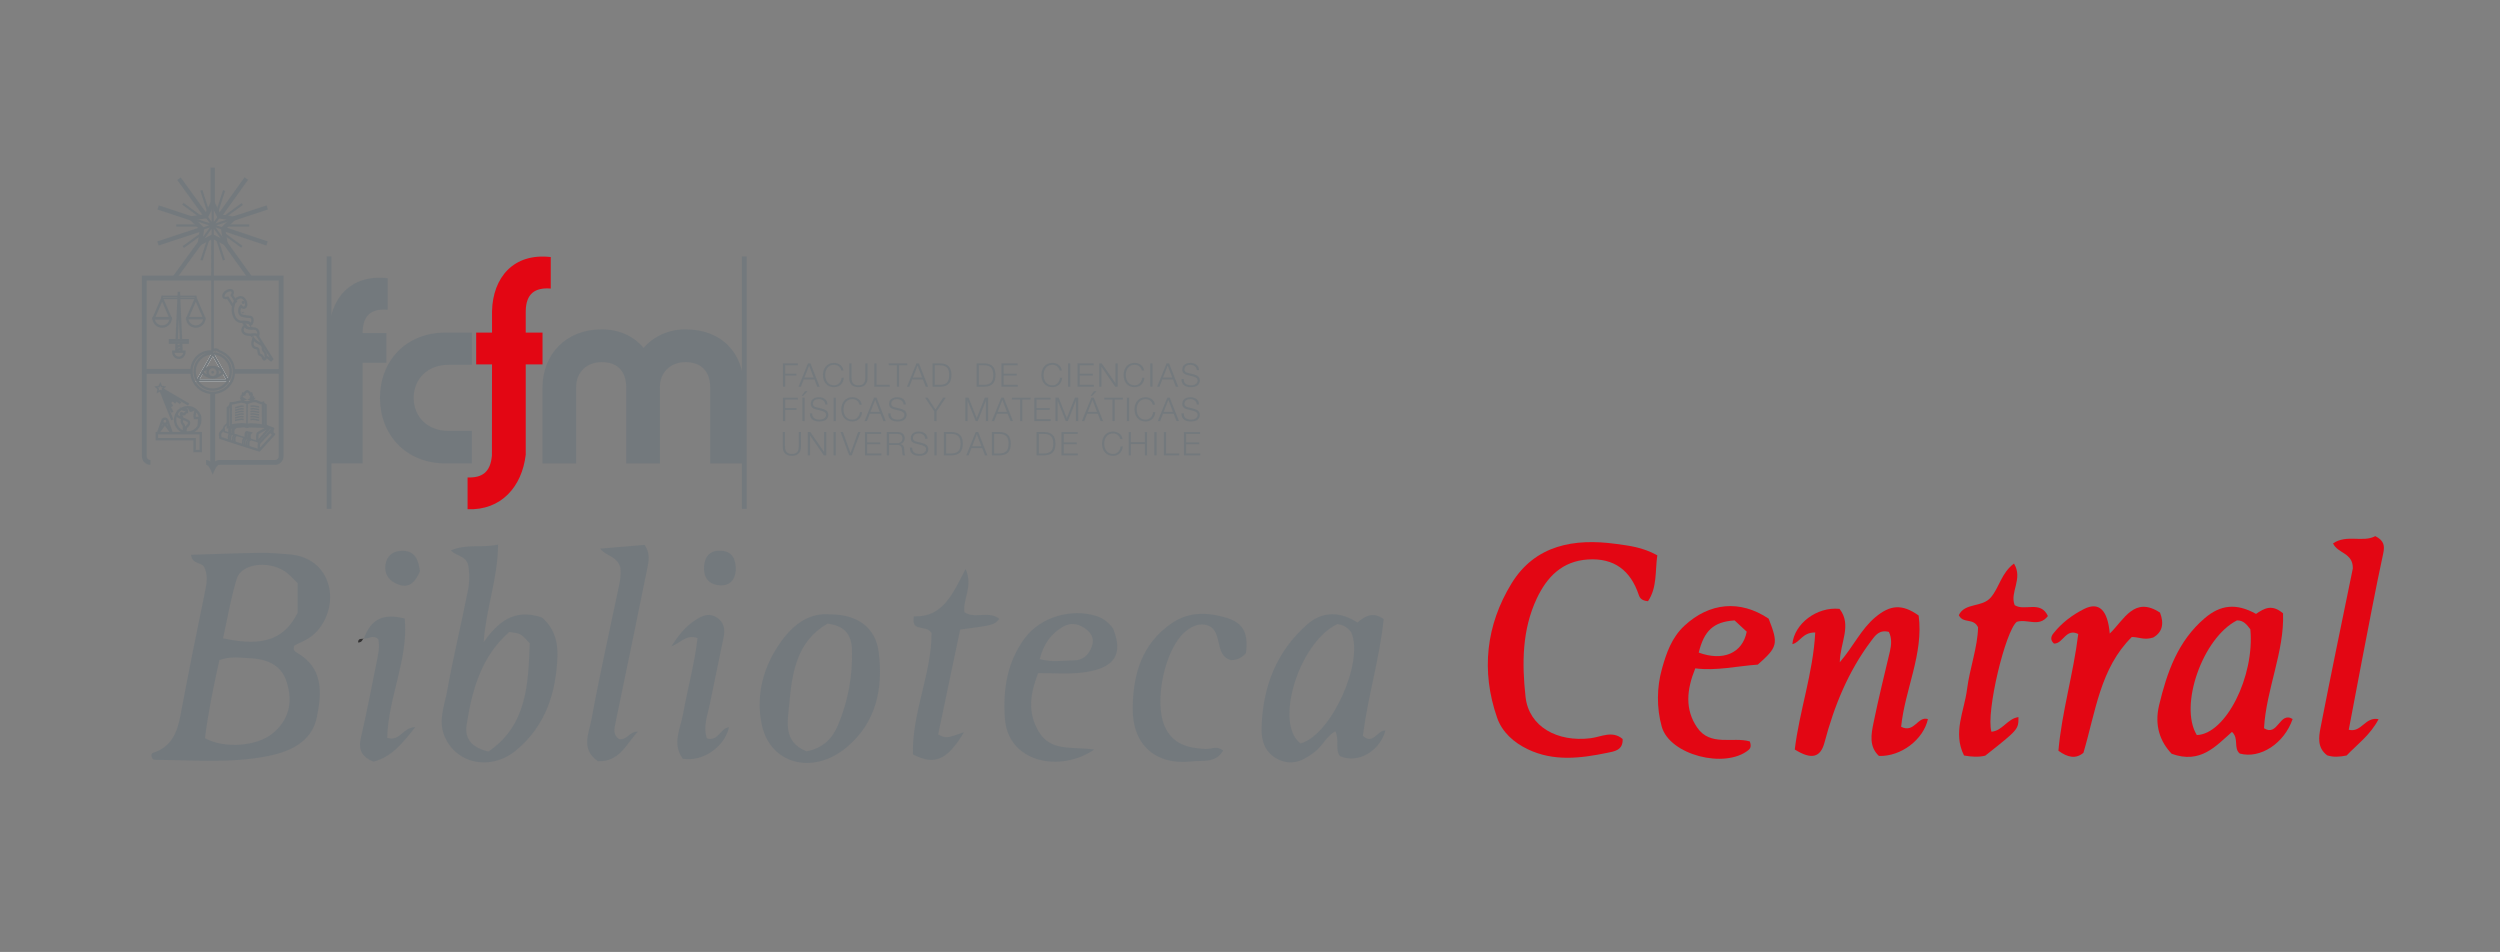 <?xml version="1.0" encoding="utf-8"?>
<!-- Generator: Adobe Illustrator 16.0.0, SVG Export Plug-In . SVG Version: 6.00 Build 0)  -->
<!DOCTYPE svg PUBLIC "-//W3C//DTD SVG 1.1//EN" "http://www.w3.org/Graphics/SVG/1.1/DTD/svg11.dtd">
<svg version="1.1" id="Layer_1" xmlns="http://www.w3.org/2000/svg" xmlns:xlink="http://www.w3.org/1999/xlink" x="0px" y="0px"
	 width="379.5px" height="144.5px" viewBox="0 0 379.5 144.5" style="enable-background:new 0 0 379.5 144.5;" xml:space="preserve"
	>
<rect x="0" y="0" width="379.5" height="144.5" fill="#808080" stroke="none"/>
<g>
	<path style="fill:none;stroke:#73797D;stroke-width:0.735;stroke-miterlimit:3.864;" d="M42.676,42.215v27.041c0,0.517-0.417,0.937-0.932,0.937h-8.476c-0.566-0.013-0.977,0.935-0.977,0.935
		s-0.411-0.948-1.003-0.935c0.001,0-8.457,0-8.457,0c-0.515,0-0.931-0.419-0.931-0.937l0-27.039L42.676,42.215L42.676,42.215z"/>
	<path style="fill:none;stroke:#73797D;stroke-width:0.366;stroke-miterlimit:3.864;" d="M35.405,46.521l-0.826-1.316c-0.988,0.228-0.746-0.63-0.209-0.966c0.589-0.371,1.254-0.24,0.827,0.578
		c0,0,0.191,0.311,0.508,0.815C35.705,45.632,35.488,46.044,35.405,46.521L35.405,46.521z M39.057,50.935l2.25,3.572l-0.166,0.167
		l-0.789-0.626c0,0-0.048-0.521-0.173-0.629c-0.424-0.365-0.172-0.567-0.336-0.906c-0.164-0.338-1.125-0.6-1.349-1.107
		c0.004,0.024-0.37-0.595-0.37-0.595C38.982,50.659,39.057,50.935,39.057,50.935L39.057,50.935z M36.419,46.722
		c-0.003-0.008,0.8,1.315,0.797,1.298c-0.497-0.06-0.738-0.203-0.837-0.471C36.262,47.248,36.354,46.847,36.419,46.722
		L36.419,46.722z M24.395,59.301l1.756,4.435 M24.539,59.429l1.63,3.152 M24.658,59.478l1.483,2.225 M24.746,59.437l1.359,1.616
		 M24.729,59.288l1.969,1.86 M24.713,59.178l2.697,2.019 M24.671,59.086l3.96,2.325 M26.812,52.015l-0.06,1.371h0.799l-0.061-1.371
		H26.812L26.812,52.015z M27.476,51.638l-0.325-7.349l-0.332,7.349H27.476L27.476,51.638z M25.802,51.646h2.696v0.368h-2.696V51.646
		L25.802,51.646z M28,53.387c0,0.551-0.381,0.932-0.851,0.932c-0.469,0-0.85-0.381-0.85-0.932H28L28,53.387z M25.914,48.3
		c0,0.704-0.582,1.275-1.299,1.275c-0.717,0-1.299-0.571-1.299-1.275H25.914L25.914,48.3z M36.578,46.454
		c0,0,0.287,0.39,0.594,0.209c0.563-0.333-0.132-2.227-1.29-1.263c-0.254,0.212-0.595,1.197-0.529,1.828s0.346,1.431,1.058,1.596
		c0.429,0.1,1.285-0.139,1.641,0.446c0.264-0.099,0.554-1.143-0.185-1.177c-0.729-0.033-1.344-0.158-1.456-0.465
		C36.146,46.895,36.578,46.454,36.578,46.454L36.578,46.454z M37.234,49.417c-0.287,0.139-0.496,0.47-0.396,0.838
		s0.547,0.588,1.179,0.555c0.035-0.001,0.068-0.004,0.101-0.006c0.559-0.041,0.809-0.108,0.998,0.208
		c0.2-0.234,0.142-0.756-0.142-0.998C38.541,49.645,37.418,50.112,37.234,49.417L37.234,49.417z M38.483,51.411
		c-0.066,0.302-0.27,0.705-0.1,1.071c0.233,0.501,0.666,0.234,0.799,0.535c0.133,0.301,0.005,0.749,0.3,0.836
		c0.565,0.167,0.367,0.736,0.666,0.702c0.264-0.029,0.273-0.917,0-1.17c-0.399-0.368-0.134-0.636-0.333-0.937
		C39.614,52.148,38.882,52.014,38.483,51.411L38.483,51.411z"/>
	<path style="fill:none;stroke:#73797D;stroke-width:0.235;stroke-miterlimit:3.864;" d="M32.662,53.282c0-0.021,0.017-0.037,0.038-0.037s0.037,0.017,0.037,0.037c0,0.021-0.016,0.037-0.037,0.037
		C32.678,53.32,32.662,53.303,32.662,53.282L32.662,53.282z M36.873,45.792c0.053-0.02,0.117,0.02,0.142,0.088
		c0.025,0.069,0.001,0.141-0.052,0.161c-0.054,0.02-0.118-0.021-0.143-0.09C36.796,45.883,36.819,45.812,36.873,45.792
		L36.873,45.792z"/>
	<path style="fill:none;stroke:#73797D;stroke-width:0.366;stroke-miterlimit:3.864;" d="M26.576,63.737c0-1.064,0.857-1.925,1.916-1.925s1.915,0.861,1.915,1.925c0,1.063-0.857,1.925-1.915,1.925
		S26.576,64.8,26.576,63.737L26.576,63.737z M30.473,68.469h-0.932v-1.8H23.81v-0.921h6.663V68.469L30.473,68.469z M24.639,63.948
		c0-0.216,0.175-0.392,0.392-0.392c0.215,0,0.39,0.175,0.39,0.392c0,0.218-0.175,0.394-0.39,0.394
		C24.813,64.341,24.639,64.166,24.639,63.948L24.639,63.948z M24.656,63.835l-0.669,1.904l1.034-1.398 M25.403,63.835l0.669,1.904
		l-1.034-1.398 M26.851,62.832c-0.097,0.525,0.882,0.519,0.799,0.803c-0.201,0.686,0.199,0.66,0.266,1.02
		c0,0-0.067,0.853,0.166,0.921c0.133-0.184,0.033-0.543,0.199-0.736c0.175-0.201,0.417-0.31,0.417-0.668
		c0-0.26-0.361-0.343-0.466-0.418c-0.117-0.084-0.333-0.152-0.482-0.152c0,0-0.383-0.735-0.267-0.869
		c0.132-0.116,0.333,0.167,0.416,0.167c0.175,0,0.208-0.351,0.482-0.351c0-0.084-0.017-0.344-0.066-0.368
		c-0.275,0-0.449,0.134-0.683-0.151C27.633,62.029,26.948,62.306,26.851,62.832L26.851,62.832z M29.089,61.887
		c-0.214-0.082-0.541-0.049-0.541-0.049c0.283,0.134,0.266,0.509,0.383,0.509c0.233,0,0.349-0.191,0.582-0.233
		C29.514,62.113,29.303,61.969,29.089,61.887L29.089,61.887z M30.389,63.357c0-0.481-0.642-1.077-0.642-1.077
		s-0.316,0.585-0.167,1.187c0.15,0.017,0.583-0.033,0.583-0.033c0.109,0.05,0.066,0.226,0.066,0.333
		c0,0.268-0.083,0.954-0.083,0.954S30.389,63.84,30.389,63.357L30.389,63.357z"/>
	<polygon style="fill:none;stroke:#73797D;stroke-width:0.235;stroke-miterlimit:3.864;" points="24.337,58.264 24.142,58.687 23.69,58.74 24.02,59.052 23.931,59.502 24.33,59.282 24.738,59.506 
		24.659,59.048 24.98,58.74 24.529,58.677 	"/>
	<line style="fill:none;stroke:#73797D;stroke-width:0.735;stroke-miterlimit:3.864;" x1="32.288" y1="59.605" x2="32.288" y2="71.051"/>
	<path style="fill:none;stroke:#73797D;stroke-width:0.366;stroke-linecap:round;stroke-linejoin:round;stroke-miterlimit:3.864;" d="M33.94,65.173l-0.492,0.56c-0.065,0.076-0.032,0.593,0.002,0.742c0.389,0.156,5.895,1.888,5.895,1.888
		l2.24-2.441l-0.35-0.151c-0.099-0.16,0.218-0.697,0.218-0.697l-1.084-0.428 M39.349,67.279c-0.088,0.071-0.067,0.986,0.004,1.088
		c0.004,0,2.233-2.445,2.233-2.445l-0.231-0.21c-0.019-0.22,0.04-0.618,0.04-0.618L39.349,67.279L39.349,67.279z M39.141,65.774
		c-0.092,0.042-0.147,1.241-0.022,1.249c0-0.001,1.839-2.089,1.839-2.089l-0.179-0.1L39.141,65.774L39.141,65.774z"/>
	<path style="fill:none;stroke:#73797D;stroke-width:0.235;stroke-linecap:round;stroke-linejoin:round;stroke-miterlimit:3.864;" d="M34.614,64.19l-0.575,0.587c-0.082,0.043-0.02,0.594,0,0.748c0.202,0.056,5.077,1.503,5.077,1.503
		l1.835-2.112l-0.582-0.208"/>
	<path style="fill:none;stroke:#73797D;stroke-width:0.366;stroke-miterlimit:3.864;" d="M39.938,61.134v3.496c-0.478-0.114-2.271-0.344-2.454-0.059c-0.149-0.285-1.591-0.156-2.457,0.036v-3.364
		c-0.109,0.487-0.44,0.664-0.44,0.664v2.965l2.555-0.184c0.283,0.184,0.608,0.066,0.715,0.016l2.454,0.08v-3.319
		C40.312,61.465,40.07,61.444,39.938,61.134L39.938,61.134z M39.938,64.63c-0.522,0-2.08-0.419-2.446-0.051
		c0.333-0.008,0.342,0.209,0,0.218c-0.366-0.025-0.308-0.235,0-0.209c-0.316-0.41-2.459,0.085-2.459,0.085l-0.005-3.43
		c0.595,0,1.211-0.286,1.629-0.286c0.419,0,0.858,0.177,0.858,0.177s0.659-0.266,1.124-0.266c0.55,0,0.833,0.45,1.273,0.294
		C39.905,61.376,39.938,64.63,39.938,64.63L39.938,64.63z"/>
	<line style="fill:none;stroke:#73797D;stroke-width:0.235;stroke-miterlimit:3.864;" x1="37.509" y1="61.14" x2="37.488" y2="64.568"/>
	<path style="fill:none;stroke:#73797D;stroke-width:0.254;stroke-miterlimit:3.864;" d="M34.956,65.809l-0.185,0.186c-0.084,0.098-0.086,0.87,0.002,0.91c-0.002,0.013,0.398,0.116,0.22,0.035
		c-0.038-0.248-0.023-0.783,0.044-0.86l0.201-0.196L34.956,65.809L34.956,65.809z M35.596,65.993l-0.175,0.187
		c-0.085,0.097-0.121,0.89-0.032,0.929c-0.002,0.015,0.432,0.095,0.254,0.014c-0.039-0.248-0.023-0.783,0.043-0.859l0.186-0.186
		L35.596,65.993L35.596,65.993z M37.152,66.453l-0.209,0.219c-0.084,0.098-0.129,0.851-0.042,0.891
		c-0.002,0.015,0.442,0.135,0.264,0.052c-0.038-0.247-0.022-0.783,0.044-0.859l0.225-0.228L37.152,66.453L37.152,66.453z
		 M37.743,66.636l-0.209,0.221c-0.085,0.097-0.121,0.856-0.033,0.896c-0.002,0.014,0.433,0.128,0.256,0.047
		c-0.039-0.248-0.023-0.783,0.043-0.86l0.226-0.228L37.743,66.636L37.743,66.636z M34.955,64.852l-0.14,0.142
		c-0.064,0.075-0.077,0.722-0.01,0.752c-0.002,0.011,0.182,0.073,0.208,0.063c0.027-0.001-0.016-0.067-0.028-0.099
		c-0.03-0.189-0.018-0.596,0.033-0.654l0.152-0.148L34.955,64.852L34.955,64.852z"/>
	<path style="fill:none;stroke:#73797D;stroke-width:0.366;stroke-miterlimit:3.864;" d="M37.517,61.108c-0.665-0.018-0.846-0.548-0.846-0.548l0.258-0.012c0,0-0.325-0.197-0.253-0.392
		c-0.005-0.009,0.227,0.025,0.227,0.025s-0.098-0.266-0.009-0.442l0.207,0.086c0.06-0.354,0.426-0.436,0.426-0.436
		s0.341,0.045,0.44,0.436l0.208-0.086c0.088,0.175-0.007,0.442-0.007,0.442s0.231-0.034,0.226-0.025
		c0.073,0.194-0.253,0.392-0.253,0.392l0.259,0.012C38.398,60.561,38.182,61.091,37.517,61.108L37.517,61.108z"/>
	<line style="fill:none;stroke:#73797D;stroke-width:0.735;stroke-miterlimit:3.864;" x1="21.882" y1="56.373" x2="29.061" y2="56.373"/>
	<line style="fill:none;stroke:#73797D;stroke-width:0.708;stroke-miterlimit:3.864;" x1="35.544" y1="56.373" x2="42.665" y2="56.373"/>
	<polygon style="fill:none;stroke:#FFFFFF;stroke-width:0.366;stroke-miterlimit:3.864;" points="32.298,53.721 34.588,57.747 29.989,57.747 	"/>
	<path style="fill:none;stroke:#73797D;stroke-width:0.366;stroke-miterlimit:3.864;" d="M32.279,55.711c0.829,0,1.549,0.682,1.54,0.79c0.008,0.102-0.712,0.785-1.54,0.785
		c-0.829,0-1.55-0.683-1.542-0.785C30.728,56.393,31.421,55.679,32.279,55.711L32.279,55.711z M31.506,56.499
		c0-0.428,0.346-0.775,0.771-0.775s0.771,0.348,0.771,0.775s-0.346,0.775-0.771,0.775C31.852,57.273,31.506,56.926,31.506,56.499
		L31.506,56.499z"/>
	<path style="fill:#73797D;stroke:#73797D;stroke-width:0.235;stroke-miterlimit:3.864;" d="M32.181,56.499c0-0.054,0.043-0.097,0.097-0.097c0.053,0,0.096,0.043,0.096,0.097
		c0,0.053-0.043,0.097-0.096,0.097C32.224,56.596,32.181,56.552,32.181,56.499L32.181,56.499z"/>
	<path style="fill:none;stroke:#73797D;stroke-width:0.366;stroke-miterlimit:3.864;" d="M32.3,53.636c-1.513,0-2.751,1.236-2.751,2.756c0,1.521,1.226,2.753,2.739,2.753
		c1.513,0,2.739-1.232,2.739-2.753c0-1.367-0.992-2.5-2.292-2.716c-0.484,0.036-0.509-0.141-0.526-0.232
		c-0.044-0.248,0.278-0.393,0.508-0.393c0.399,0,0.365,0.234,0.605,0.284c1.273,0.433,2.188,1.644,2.188,3.068
		c0,1.788-1.442,3.238-3.222,3.238c-1.779,0-3.222-1.45-3.222-3.238c0-1.789,1.338-3.167,3.135-3.034
		C32.173,53.485,32.3,53.636,32.3,53.636L32.3,53.636z"/>
	<polygon style="fill:none;stroke:#73797D;stroke-width:0.657;stroke-miterlimit:3.864;" points="32.285,30.828 31.298,32.821 29.07,33.144 30.676,34.737 30.345,36.897 32.285,35.912 
		34.224,36.897 33.867,34.717 35.422,33.192 33.286,32.842 	"/>
	<path style="fill:none;stroke:#73797D;stroke-width:0.339;stroke-miterlimit:3.864;" d="M32.285,30.9v5.011 M29.146,33.191l4.721,1.526 M30.345,36.897l2.94-4.055 M34.224,36.897l-2.925-4.076
		 M35.422,33.192l-4.746,1.546"/>
	<path style="fill:none;stroke:#73797D;stroke-width:0.657;stroke-miterlimit:3.864;" d="M30.65,34.757l-6.673,2.2 M40.561,31.491l-5.134,1.692 M31.292,32.817l-4.122-5.688 M38.028,42.223
		l-3.84-5.339 M33.288,32.835l4.103-5.731 M26.452,42.223l3.888-5.339 M29.125,33.185l-5.125-1.694 M40.537,36.957l-6.645-2.226
		 M32.285,25.438v5.591"/>
	<path style="fill:none;stroke:#73797D;stroke-width:0.339;stroke-miterlimit:3.864;" d="M30.56,35.521l-2.742,1.983 M36.762,30.976l-2.697,1.969 M31.64,36.256l-1.051,3.25 M34.012,28.923
		l-1.043,3.224 M32.946,36.259l1.043,3.225 M30.565,28.893l1.061,3.279 M33.989,35.476l2.724,1.989 M27.769,30.935l2.718,1.984
		 M34.402,34.238l3.435,0 M26.756,34.238h3.382"/>
	<path style="fill:none;stroke:#73797D;stroke-width:0.366;stroke-miterlimit:3.864;" d="M37.917,49.104c0.15,0.223,0.458,0.744,0.449,0.744c0,0-0.723,0.05-0.981-0.192
		c-0.057-0.086-0.492-0.789-0.492-0.789S37.768,48.881,37.917,49.104L37.917,49.104z M24.612,45.343l-1.281,2.946l2.563,0.007
		L24.612,45.343L24.612,45.343z M28.421,48.3c0,0.704,0.582,1.275,1.299,1.275c0.718,0,1.299-0.571,1.299-1.275H28.421L28.421,48.3z
		 M29.722,45.343l1.28,2.946l-2.562,0.007L29.722,45.343L29.722,45.343z M26.776,53.192l0.766-0.359 M26.751,52.7l0.766-0.36"/>
	<path style="fill:none;stroke:#73797D;stroke-width:0.235;stroke-miterlimit:3.864;" d="M27.135,45.292h-2.521v-0.301h2.496L27.135,45.292L27.135,45.292z M27.175,44.991h2.538v0.301h-2.521
		L27.175,44.991L27.175,44.991z M35.688,61.89c0.349-0.011,0.8-0.357,1.301-0.191 M35.685,62.272c0.348-0.01,0.802-0.34,1.303-0.172
		 M35.681,62.655c0.35-0.01,0.806-0.325,1.307-0.157 M35.679,63.039c0.349-0.011,0.807-0.31,1.308-0.141 M35.676,63.422
		c0.349-0.01,0.81-0.292,1.31-0.125 M35.673,63.805c0.348-0.011,0.813-0.276,1.313-0.108 M39.337,61.777
		c-0.349-0.011-0.815-0.245-1.315-0.078 M39.337,62.181c-0.349-0.011-0.815-0.249-1.315-0.081 M39.338,62.584
		c-0.349-0.012-0.815-0.254-1.315-0.086 M39.338,62.988c-0.349-0.011-0.815-0.259-1.314-0.09 M39.338,63.392
		c-0.349-0.012-0.814-0.262-1.314-0.095 M39.339,63.795c-0.35-0.012-0.815-0.267-1.315-0.098"/>
	<polygon style="fill:none;stroke:#73797D;stroke-width:0.366;stroke-miterlimit:3.864;" points="32.298,53.721 34.588,57.747 29.989,57.747 	"/>
	<path style="fill:none;stroke:#73797D;stroke-width:0.254;stroke-miterlimit:3.864;" d="M35.443,64.97l-0.14,0.141c-0.064,0.075-0.077,0.722-0.01,0.752c0.032,0.018,0.183,0.089,0.208,0.079
		c0.027,0-0.02-0.083-0.028-0.113c-0.029-0.188-0.018-0.595,0.034-0.654l0.152-0.148L35.443,64.97L35.443,64.97z"/>
	<polygon style="fill:#73797D;" points="32.055,35.912 32.473,35.912 32.473,53 32.279,53.263 32.2,53.368 32.07,53.279 	"/>
	<path style="fill:none;stroke:#73797D;stroke-width:0.254;stroke-miterlimit:3.864;" d="M37.43,65.542l-0.14,0.142c-0.064,0.074-0.077,0.721-0.011,0.752c-0.001,0.011,0.183,0.073,0.208,0.064
		c0.027-0.001-0.016-0.067-0.028-0.099c-0.029-0.188-0.018-0.595,0.034-0.652l0.152-0.148L37.43,65.542L37.43,65.542z
		 M37.919,65.659l-0.14,0.142c-0.064,0.075-0.077,0.722-0.01,0.752c0.032,0.018,0.182,0.089,0.208,0.08
		c0.027-0.001-0.02-0.083-0.029-0.114c-0.029-0.188-0.017-0.595,0.034-0.654l0.152-0.148L37.919,65.659L37.919,65.659z"/>
</g>
<g>
	<path style="fill:#E30613;" d="M79.806,50.484h2.55v4.827h-2.55V69.03c-0.57,4.846-3.723,8.472-8.828,8.272v-4.824
		c2.176,0.073,3.471-0.757,3.698-3.334l0.013-13.832h-2.405v-4.826h2.405l0.001-3.245c0.121-5.112,3.256-8.872,8.915-8.221v4.783
		c-2.42-0.192-3.776,0.792-3.799,3.477L79.806,50.484L79.806,50.484z"/>
	<path style="fill:none;stroke:#73797D;stroke-width:0.726;stroke-miterlimit:3.864;" d="M112.986,77.245V38.929 M49.953,77.245V38.922"/>
	<path style="fill:#73797D;" d="M55.047,50.562c0-2.738,1.357-3.74,3.799-3.547v-4.783c-5.699-0.656-8.839,3.163-8.916,8.33v4.513v15.271
		h5.117V55.074h3.606v-4.513H55.047L55.047,50.562z"/>
	<path style="fill:#73797D;" d="M67.644,70.346h3.993V65.41H68.07c-3.219,0-5.272-2.198-5.272-5.014c0-2.815,2.055-5.014,5.272-5.014h3.567
		v-4.897h-3.993c-6.086,0-9.963,4.358-9.963,9.911C57.681,65.949,61.558,70.346,67.644,70.346L67.644,70.346z"/>
	<path style="fill:#73797D;" d="M112.924,58.864c0-5.204-3.293-8.866-8.875-8.866c-2.596,0-4.844,1.079-6.356,2.813
		c-1.434-1.734-3.643-2.813-6.356-2.813c-5.464,0-8.991,3.815-8.991,8.866v11.49h5.116V58.75c0-2.236,1.59-3.779,3.875-3.779
		c3.372,0,3.721,2.66,3.721,3.779v11.604h5.115V58.75c0-2.236,1.627-3.779,3.875-3.779c3.373,0,3.76,2.66,3.76,3.779v11.604h5.115
		L112.924,58.864L112.924,58.864z"/>
</g>
<g>
	<path style="fill:#73797D;" d="M118.82,65.58v2.269c0,0.182,0.024,0.355,0.074,0.521c0.054,0.163,0.135,0.304,0.244,0.428
		c0.114,0.121,0.256,0.219,0.429,0.292c0.176,0.069,0.388,0.104,0.634,0.104c0.25,0,0.461-0.035,0.634-0.104
		c0.176-0.073,0.319-0.171,0.429-0.292c0.112-0.124,0.194-0.265,0.244-0.428c0.054-0.166,0.08-0.339,0.08-0.521V65.58h-0.339v2.194
		c0,0.205-0.022,0.38-0.069,0.525c-0.047,0.143-0.114,0.26-0.204,0.353c-0.09,0.088-0.2,0.156-0.329,0.199
		c-0.13,0.04-0.277,0.059-0.444,0.059c-0.163,0-0.31-0.02-0.44-0.059c-0.13-0.043-0.238-0.11-0.328-0.199
		c-0.09-0.092-0.158-0.209-0.205-0.353c-0.047-0.145-0.069-0.32-0.069-0.525V65.58H118.82L118.82,65.58z"/>
	<polygon style="fill:#73797D;" points="122.628,65.58 122.628,69.123 122.968,69.123 122.968,66.126 122.978,66.126 125.054,69.123 
		125.433,69.123 125.433,65.58 125.093,65.58 125.093,68.578 125.083,68.578 123.008,65.58 	"/>
	<polygon style="fill:#73797D;" points="126.533,65.58 126.533,69.123 126.873,69.123 126.873,65.58 	"/>
	<polygon style="fill:#73797D;" points="127.59,65.58 128.907,69.123 129.3,69.123 130.623,65.58 130.264,65.58 129.116,68.751 
		129.106,68.751 127.949,65.58 	"/>
	<polygon style="fill:#73797D;" points="131.3,65.58 131.3,69.123 133.785,69.123 133.785,68.835 131.639,68.835 131.639,67.437 
		133.625,67.437 133.625,67.149 131.639,67.149 131.639,65.869 133.759,65.869 133.759,65.58 	"/>
	<path style="fill:#73797D;" d="M134.96,67.262v-1.394h1.267c0.26,0,0.453,0.063,0.579,0.189c0.126,0.125,0.189,0.298,0.189,0.516
		c0,0.108-0.022,0.207-0.065,0.292c-0.04,0.082-0.095,0.154-0.165,0.213c-0.07,0.06-0.151,0.105-0.244,0.138
		c-0.094,0.031-0.191,0.045-0.295,0.045H134.96L134.96,67.262z M134.621,65.58v3.543h0.339V67.55h1.287
		c0.16-0.005,0.284,0.021,0.374,0.08c0.094,0.06,0.162,0.139,0.209,0.238c0.049,0.097,0.081,0.208,0.095,0.333
		c0.016,0.123,0.027,0.247,0.035,0.372c0.003,0.037,0.007,0.08,0.01,0.129c0.003,0.049,0.007,0.102,0.009,0.153
		c0.007,0.05,0.016,0.1,0.026,0.149c0.013,0.046,0.029,0.086,0.049,0.119h0.375c-0.038-0.043-0.067-0.101-0.09-0.178
		c-0.02-0.081-0.035-0.163-0.044-0.248c-0.011-0.09-0.016-0.177-0.02-0.264c-0.003-0.086-0.007-0.158-0.01-0.22
		c-0.007-0.104-0.021-0.202-0.045-0.291c-0.021-0.093-0.055-0.174-0.105-0.244c-0.045-0.07-0.107-0.127-0.184-0.169
		c-0.076-0.045-0.172-0.079-0.29-0.094v-0.01c0.229-0.047,0.403-0.152,0.519-0.319c0.117-0.165,0.175-0.36,0.175-0.584
		c0-0.159-0.03-0.296-0.09-0.413c-0.056-0.12-0.133-0.215-0.234-0.288c-0.096-0.076-0.21-0.132-0.344-0.169
		c-0.13-0.036-0.268-0.055-0.415-0.055L134.621,65.58L134.621,65.58z"/>
	<path style="fill:#73797D;" d="M138.471,67.957h-0.339c-0.01,0.219,0.019,0.406,0.085,0.563c0.069,0.154,0.167,0.281,0.293,0.382
		c0.126,0.098,0.28,0.174,0.46,0.222c0.179,0.047,0.374,0.07,0.583,0.07c0.209,0,0.389-0.02,0.54-0.06
		c0.149-0.037,0.274-0.083,0.374-0.145c0.103-0.062,0.183-0.132,0.239-0.208c0.061-0.076,0.105-0.15,0.135-0.224
		c0.034-0.076,0.054-0.147,0.061-0.213c0.009-0.065,0.014-0.118,0.014-0.159c0-0.146-0.025-0.269-0.075-0.373
		c-0.047-0.103-0.113-0.189-0.201-0.257c-0.083-0.073-0.18-0.132-0.294-0.18c-0.108-0.049-0.228-0.09-0.354-0.124l-0.867-0.213
		c-0.073-0.017-0.143-0.038-0.209-0.064c-0.063-0.027-0.12-0.06-0.17-0.104c-0.05-0.043-0.088-0.095-0.119-0.154
		c-0.027-0.063-0.04-0.137-0.04-0.219c0-0.132,0.025-0.244,0.075-0.333s0.115-0.16,0.195-0.213c0.084-0.056,0.178-0.096,0.284-0.12
		c0.11-0.027,0.224-0.04,0.339-0.04c0.127,0,0.246,0.018,0.359,0.055c0.116,0.034,0.218,0.084,0.305,0.155
		c0.088,0.065,0.16,0.151,0.214,0.253c0.057,0.1,0.087,0.216,0.094,0.353h0.34c0-0.182-0.037-0.342-0.109-0.477
		c-0.07-0.138-0.165-0.254-0.284-0.347c-0.121-0.092-0.26-0.162-0.419-0.208c-0.16-0.047-0.328-0.069-0.504-0.069
		c-0.25,0-0.454,0.036-0.614,0.108c-0.158,0.069-0.286,0.155-0.378,0.257c-0.09,0.104-0.151,0.213-0.185,0.328
		c-0.034,0.116-0.05,0.216-0.05,0.303c0,0.139,0.022,0.256,0.064,0.352c0.047,0.097,0.107,0.179,0.181,0.244
		s0.158,0.118,0.253,0.159c0.1,0.039,0.201,0.074,0.304,0.099l0.793,0.193c0.083,0.021,0.167,0.047,0.254,0.08
		c0.086,0.03,0.165,0.07,0.234,0.12c0.073,0.049,0.131,0.111,0.175,0.183c0.046,0.074,0.07,0.158,0.07,0.257
		c0,0.13-0.033,0.24-0.095,0.333c-0.062,0.089-0.143,0.164-0.24,0.224c-0.092,0.057-0.194,0.098-0.304,0.124
		c-0.109,0.027-0.211,0.039-0.304,0.039c-0.163,0-0.316-0.013-0.458-0.044c-0.144-0.033-0.269-0.085-0.375-0.158
		c-0.104-0.072-0.185-0.169-0.245-0.292C138.496,68.292,138.467,68.139,138.471,67.957L138.471,67.957z"/>
	<polygon style="fill:#73797D;" points="141.841,65.58 141.841,69.123 142.18,69.123 142.18,65.58 	"/>
	<path style="fill:#73797D;" d="M143.287,65.58v3.543h1.231c0.543-0.012,0.951-0.163,1.223-0.451c0.276-0.292,0.414-0.731,0.414-1.321
		c0-0.588-0.137-1.026-0.414-1.315c-0.272-0.29-0.68-0.442-1.223-0.456H143.287L143.287,65.58z M143.625,68.835v-2.967h0.723
		c0.256,0,0.476,0.028,0.66,0.083c0.186,0.054,0.339,0.139,0.459,0.258c0.119,0.12,0.207,0.273,0.263,0.461
		c0.058,0.188,0.086,0.416,0.086,0.68c0,0.267-0.028,0.493-0.086,0.681c-0.056,0.188-0.145,0.343-0.263,0.46
		c-0.12,0.12-0.273,0.207-0.459,0.263c-0.184,0.053-0.404,0.08-0.66,0.08H143.625L143.625,68.835z"/>
	<path style="fill:#73797D;" d="M147.571,67.735l0.712-1.816l0.688,1.816H147.571L147.571,67.735z M148.108,65.58l-1.431,3.543h0.36
		l0.429-1.101h1.621l0.434,1.101h0.365l-1.396-3.543H148.108L148.108,65.58z"/>
	<path style="fill:#73797D;" d="M150.572,65.58v3.543h1.232c0.542-0.012,0.95-0.163,1.223-0.451c0.276-0.292,0.414-0.731,0.414-1.321
		c0-0.588-0.138-1.026-0.414-1.315c-0.273-0.29-0.681-0.442-1.223-0.456H150.572L150.572,65.58z M150.911,68.835v-2.967h0.724
		c0.255,0,0.475,0.028,0.658,0.083c0.186,0.054,0.339,0.139,0.458,0.258c0.121,0.12,0.208,0.273,0.265,0.461
		c0.057,0.188,0.084,0.416,0.084,0.68c0,0.267-0.028,0.493-0.084,0.681c-0.056,0.188-0.145,0.343-0.265,0.46
		c-0.12,0.12-0.272,0.207-0.458,0.263c-0.182,0.053-0.402,0.08-0.658,0.08H150.911L150.911,68.835z"/>
	<path style="fill:#73797D;" d="M157.353,65.58v3.543h1.232c0.542-0.012,0.95-0.163,1.223-0.451c0.276-0.292,0.414-0.731,0.414-1.321
		c0-0.588-0.138-1.026-0.414-1.315c-0.272-0.29-0.681-0.442-1.223-0.456H157.353L157.353,65.58z M157.692,68.835v-2.967h0.724
		c0.255,0,0.475,0.028,0.658,0.083c0.186,0.054,0.339,0.139,0.459,0.258s0.208,0.273,0.265,0.461
		c0.057,0.188,0.084,0.416,0.084,0.68c0,0.267-0.028,0.493-0.084,0.681c-0.056,0.188-0.145,0.343-0.265,0.46
		c-0.12,0.12-0.273,0.207-0.459,0.263c-0.182,0.053-0.402,0.08-0.658,0.08H157.692L157.692,68.835z"/>
	<polygon style="fill:#73797D;" points="161.133,65.58 161.133,69.123 163.618,69.123 163.618,68.835 161.473,68.835 161.473,67.437 
		163.458,67.437 163.458,67.149 161.473,67.149 161.473,65.869 163.592,65.869 163.592,65.58 	"/>
	<path style="fill:#73797D;" d="M170.059,66.652h0.34c-0.024-0.185-0.08-0.349-0.17-0.491c-0.087-0.142-0.196-0.262-0.33-0.357
		c-0.129-0.101-0.276-0.175-0.439-0.224c-0.16-0.048-0.324-0.073-0.493-0.073c-0.279,0-0.525,0.051-0.738,0.153
		c-0.208,0.099-0.384,0.235-0.524,0.407c-0.139,0.169-0.245,0.364-0.314,0.585c-0.069,0.222-0.105,0.455-0.105,0.699
		c0,0.246,0.036,0.479,0.105,0.7c0.07,0.222,0.175,0.419,0.314,0.587c0.14,0.169,0.315,0.304,0.524,0.407
		c0.213,0.099,0.459,0.148,0.738,0.148c0.209,0,0.398-0.034,0.568-0.099c0.172-0.067,0.323-0.162,0.448-0.283
		c0.126-0.123,0.23-0.272,0.31-0.446c0.079-0.177,0.131-0.373,0.155-0.591h-0.339c-0.017,0.158-0.055,0.308-0.115,0.446
		c-0.06,0.136-0.139,0.253-0.234,0.357c-0.097,0.103-0.211,0.184-0.346,0.244c-0.132,0.059-0.283,0.088-0.448,0.088
		c-0.236,0-0.439-0.044-0.609-0.132c-0.168-0.09-0.309-0.208-0.419-0.353c-0.105-0.148-0.186-0.316-0.239-0.501
		c-0.049-0.188-0.075-0.378-0.075-0.571c0-0.194,0.026-0.384,0.075-0.57c0.053-0.184,0.133-0.35,0.239-0.495
		c0.111-0.149,0.251-0.268,0.419-0.357c0.17-0.089,0.373-0.134,0.609-0.134c0.129,0,0.253,0.021,0.369,0.059
		c0.12,0.037,0.228,0.091,0.325,0.165c0.1,0.072,0.183,0.165,0.25,0.272C169.979,66.396,170.029,66.518,170.059,66.652
		L170.059,66.652z"/>
	<polygon style="fill:#73797D;" points="171.33,65.58 171.33,69.123 171.669,69.123 171.669,67.407 173.784,67.407 173.784,69.123 
		174.124,69.123 174.124,65.58 173.784,65.58 173.784,67.119 171.669,67.119 171.669,65.58 	"/>
	<polygon style="fill:#73797D;" points="175.229,65.58 175.229,69.123 175.568,69.123 175.568,65.58 	"/>
	<polygon style="fill:#73797D;" points="176.675,65.58 176.675,69.123 179.009,69.123 179.009,68.835 177.014,68.835 177.014,65.58 	"/>
	<polygon style="fill:#73797D;" points="179.717,65.58 179.717,69.123 182.201,69.123 182.201,68.835 180.057,68.835 180.057,67.437 
		182.041,67.437 182.041,67.149 180.057,67.149 180.057,65.869 182.175,65.869 182.175,65.58 	"/>
	<polygon style="fill:#73797D;" points="118.854,60.37 118.854,63.913 119.193,63.913 119.193,62.226 120.899,62.226 120.899,61.938 
		119.193,61.938 119.193,60.657 121.114,60.657 121.114,60.37 	"/>
	<path style="fill:#73797D;" d="M121.934,60.087l0.659-0.7h-0.389l-0.523,0.7H121.934L121.934,60.087z M121.804,60.37v3.543h0.339V60.37
		H121.804L121.804,60.37z"/>
	<path style="fill:#73797D;" d="M123.292,62.748h-0.338c-0.011,0.218,0.018,0.405,0.084,0.561c0.07,0.155,0.168,0.283,0.294,0.382
		s0.28,0.173,0.459,0.223c0.18,0.046,0.374,0.069,0.584,0.069c0.21,0,0.389-0.02,0.54-0.059c0.149-0.037,0.273-0.084,0.373-0.145
		c0.103-0.063,0.183-0.132,0.24-0.207c0.06-0.077,0.105-0.151,0.135-0.224c0.033-0.076,0.053-0.148,0.06-0.213
		c0.01-0.066,0.015-0.119,0.015-0.158c0-0.146-0.025-0.27-0.074-0.373c-0.047-0.102-0.114-0.188-0.201-0.258
		c-0.083-0.072-0.181-0.133-0.294-0.179c-0.11-0.05-0.229-0.09-0.354-0.124l-0.869-0.213c-0.073-0.016-0.142-0.038-0.209-0.064
		c-0.063-0.026-0.119-0.06-0.17-0.104c-0.05-0.043-0.089-0.095-0.12-0.154c-0.027-0.062-0.039-0.135-0.039-0.218
		c0-0.133,0.024-0.243,0.074-0.332c0.05-0.089,0.115-0.161,0.195-0.213c0.083-0.057,0.178-0.097,0.284-0.119
		c0.109-0.026,0.223-0.039,0.339-0.039c0.126,0,0.247,0.016,0.36,0.054c0.116,0.033,0.218,0.084,0.304,0.154
		c0.09,0.065,0.161,0.151,0.214,0.253c0.057,0.099,0.088,0.216,0.095,0.351h0.339c0-0.18-0.037-0.339-0.109-0.475
		c-0.07-0.14-0.165-0.254-0.285-0.348c-0.12-0.093-0.259-0.162-0.418-0.208c-0.161-0.046-0.328-0.07-0.504-0.07
		c-0.25,0-0.454,0.037-0.614,0.109c-0.159,0.07-0.285,0.156-0.379,0.258c-0.09,0.102-0.151,0.212-0.184,0.328
		c-0.033,0.115-0.05,0.217-0.05,0.302c0,0.139,0.021,0.256,0.065,0.352c0.046,0.096,0.107,0.178,0.18,0.242
		c0.073,0.066,0.157,0.12,0.254,0.159c0.099,0.04,0.202,0.074,0.304,0.1l0.793,0.195c0.083,0.018,0.168,0.044,0.255,0.079
		c0.086,0.03,0.165,0.07,0.234,0.119c0.073,0.049,0.131,0.111,0.175,0.184c0.045,0.073,0.069,0.159,0.069,0.257
		c0,0.13-0.032,0.24-0.095,0.333c-0.063,0.088-0.143,0.164-0.24,0.222c-0.092,0.057-0.194,0.098-0.304,0.125
		c-0.109,0.026-0.211,0.039-0.304,0.039c-0.162,0-0.316-0.014-0.459-0.044c-0.143-0.033-0.267-0.085-0.374-0.158
		c-0.103-0.072-0.184-0.17-0.245-0.292C123.317,63.082,123.289,62.929,123.292,62.748L123.292,62.748z"/>
	<polygon style="fill:#73797D;" points="126.547,60.37 126.547,63.913 126.887,63.913 126.887,60.37 	"/>
	<path style="fill:#73797D;" d="M130.479,61.441h0.339c-0.022-0.185-0.08-0.349-0.169-0.491c-0.086-0.143-0.196-0.261-0.329-0.356
		c-0.13-0.1-0.276-0.175-0.438-0.224c-0.16-0.05-0.325-0.075-0.495-0.075c-0.279,0-0.525,0.051-0.737,0.155
		c-0.209,0.098-0.384,0.234-0.523,0.405c-0.141,0.169-0.245,0.366-0.315,0.586c-0.069,0.223-0.104,0.456-0.104,0.7
		c0,0.244,0.035,0.478,0.104,0.7c0.071,0.221,0.175,0.417,0.315,0.585c0.139,0.17,0.314,0.305,0.523,0.407
		c0.212,0.1,0.458,0.149,0.737,0.149c0.21,0,0.4-0.032,0.569-0.098c0.173-0.066,0.323-0.161,0.449-0.283
		c0.125-0.123,0.229-0.271,0.309-0.445c0.08-0.177,0.131-0.373,0.155-0.592h-0.34c-0.017,0.159-0.055,0.308-0.114,0.447
		c-0.06,0.135-0.139,0.254-0.235,0.357c-0.096,0.104-0.21,0.183-0.344,0.244c-0.133,0.059-0.282,0.087-0.449,0.087
		c-0.235,0-0.438-0.043-0.608-0.132c-0.169-0.089-0.309-0.208-0.419-0.353c-0.107-0.148-0.186-0.315-0.239-0.501
		c-0.051-0.188-0.075-0.378-0.075-0.57c0-0.195,0.024-0.385,0.075-0.57c0.053-0.186,0.132-0.351,0.239-0.498
		c0.109-0.148,0.25-0.268,0.419-0.355c0.17-0.09,0.373-0.134,0.608-0.134c0.13,0,0.253,0.019,0.37,0.06
		c0.12,0.037,0.227,0.091,0.324,0.163c0.101,0.075,0.183,0.165,0.25,0.274C130.399,61.186,130.45,61.307,130.479,61.441
		L130.479,61.441z"/>
	<path style="fill:#73797D;" d="M132.138,62.524l0.712-1.817l0.69,1.817H132.138L132.138,62.524z M132.677,60.37l-1.432,3.543h0.36
		l0.429-1.101h1.622l0.434,1.101h0.366l-1.398-3.543H132.677L132.677,60.37z"/>
	<path style="fill:#73797D;" d="M135.182,62.748h-0.339c-0.01,0.218,0.018,0.405,0.084,0.561c0.07,0.155,0.167,0.283,0.295,0.382
		c0.126,0.099,0.279,0.173,0.458,0.223c0.179,0.046,0.374,0.069,0.583,0.069c0.21,0,0.389-0.02,0.539-0.059
		c0.15-0.037,0.275-0.084,0.375-0.145c0.104-0.063,0.182-0.132,0.24-0.207c0.06-0.077,0.104-0.151,0.133-0.224
		c0.035-0.076,0.054-0.148,0.061-0.213c0.01-0.066,0.015-0.119,0.015-0.158c0-0.146-0.025-0.27-0.075-0.373
		c-0.046-0.102-0.113-0.188-0.199-0.258c-0.084-0.072-0.181-0.133-0.294-0.179c-0.11-0.05-0.229-0.09-0.354-0.124l-0.869-0.213
		c-0.074-0.016-0.143-0.038-0.209-0.064c-0.063-0.026-0.12-0.06-0.169-0.104c-0.05-0.042-0.09-0.095-0.12-0.154
		c-0.026-0.062-0.04-0.135-0.04-0.218c0-0.133,0.025-0.243,0.075-0.332c0.05-0.089,0.114-0.161,0.194-0.213
		c0.083-0.057,0.178-0.097,0.284-0.119c0.11-0.026,0.223-0.039,0.34-0.039c0.126,0,0.245,0.016,0.358,0.054
		c0.117,0.033,0.218,0.084,0.303,0.154c0.09,0.065,0.162,0.151,0.214,0.253c0.058,0.099,0.088,0.216,0.096,0.351h0.339
		c0-0.18-0.037-0.339-0.11-0.475c-0.069-0.14-0.165-0.254-0.283-0.348c-0.12-0.093-0.259-0.162-0.42-0.208
		c-0.158-0.046-0.327-0.07-0.503-0.07c-0.25,0-0.455,0.037-0.613,0.109c-0.16,0.07-0.287,0.156-0.379,0.258
		c-0.089,0.102-0.151,0.212-0.185,0.328c-0.033,0.115-0.05,0.217-0.05,0.302c0,0.139,0.022,0.256,0.065,0.352
		c0.046,0.096,0.105,0.178,0.179,0.242c0.074,0.066,0.158,0.12,0.255,0.159c0.099,0.04,0.2,0.074,0.304,0.1l0.793,0.195
		c0.082,0.018,0.168,0.044,0.254,0.079c0.085,0.03,0.163,0.07,0.234,0.119c0.072,0.049,0.132,0.111,0.173,0.184
		c0.048,0.073,0.071,0.159,0.071,0.257c0,0.13-0.032,0.24-0.095,0.333c-0.063,0.088-0.144,0.164-0.24,0.222
		c-0.093,0.057-0.194,0.098-0.303,0.125c-0.11,0.026-0.212,0.039-0.305,0.039c-0.163,0-0.316-0.014-0.458-0.044
		c-0.144-0.033-0.269-0.085-0.375-0.158c-0.104-0.072-0.185-0.17-0.245-0.292C135.207,63.082,135.18,62.929,135.182,62.748
		L135.182,62.748z"/>
	<polygon style="fill:#73797D;" points="141.823,62.454 141.823,63.913 142.163,63.913 142.163,62.454 143.569,60.37 143.166,60.37 
		141.998,62.166 140.826,60.37 140.427,60.37 	"/>
	<polygon style="fill:#73797D;" points="146.534,60.37 146.534,63.913 146.874,63.913 146.874,60.853 146.883,60.853 148.105,63.913 
		148.425,63.913 149.643,60.853 149.651,60.853 149.651,63.913 149.991,63.913 149.991,60.37 149.492,60.37 148.265,63.477 
		147.034,60.37 	"/>
	<path style="fill:#73797D;" d="M151.449,62.524l0.714-1.817l0.688,1.817H151.449L151.449,62.524z M151.989,60.37l-1.433,3.543h0.359
		l0.43-1.101h1.62l0.434,1.101h0.365l-1.397-3.543H151.989L151.989,60.37z"/>
	<polygon style="fill:#73797D;" points="153.616,60.37 153.616,60.657 154.854,60.657 154.854,63.913 155.193,63.913 155.193,60.657 
		156.435,60.657 156.435,60.37 	"/>
	<polygon style="fill:#73797D;" points="157.015,60.37 157.015,63.913 159.5,63.913 159.5,63.625 157.355,63.625 157.355,62.226 
		159.34,62.226 159.34,61.938 157.355,61.938 157.355,60.657 159.476,60.657 159.476,60.37 	"/>
	<polygon style="fill:#73797D;" points="160.21,60.37 160.21,63.913 160.549,63.913 160.549,60.853 160.559,60.853 161.781,63.913 
		162.1,63.913 163.318,60.853 163.328,60.853 163.328,63.913 163.668,63.913 163.668,60.37 163.168,60.37 161.941,63.477 
		160.709,60.37 	"/>
	<path style="fill:#73797D;" d="M165.794,60.087l0.658-0.7h-0.389l-0.524,0.7H165.794L165.794,60.087z M165.126,62.524l0.713-1.817
		l0.688,1.817H165.126L165.126,62.524z M165.665,60.37l-1.433,3.543h0.36l0.429-1.101h1.621l0.434,1.101h0.366l-1.398-3.543H165.665
		L165.665,60.37z"/>
	<polygon style="fill:#73797D;" points="167.631,60.37 167.631,60.657 168.869,60.657 168.869,63.913 169.208,63.913 169.208,60.657 
		170.45,60.657 170.45,60.37 	"/>
	<polygon style="fill:#73797D;" points="171.056,60.37 171.056,63.913 171.396,63.913 171.396,60.37 	"/>
	<path style="fill:#73797D;" d="M174.988,61.441h0.339c-0.023-0.185-0.08-0.349-0.169-0.491c-0.087-0.143-0.196-0.261-0.329-0.356
		c-0.129-0.1-0.276-0.175-0.439-0.224c-0.16-0.05-0.324-0.075-0.493-0.075c-0.279,0-0.525,0.051-0.738,0.155
		c-0.208,0.098-0.384,0.234-0.523,0.405c-0.14,0.169-0.245,0.366-0.314,0.586c-0.069,0.223-0.105,0.456-0.105,0.7
		c0,0.244,0.036,0.478,0.105,0.7c0.069,0.221,0.175,0.417,0.314,0.585c0.14,0.17,0.315,0.305,0.523,0.407
		c0.213,0.1,0.459,0.149,0.738,0.149c0.209,0,0.398-0.032,0.568-0.098c0.173-0.066,0.323-0.161,0.449-0.283
		c0.126-0.123,0.229-0.271,0.309-0.445c0.08-0.177,0.131-0.373,0.155-0.592h-0.339c-0.017,0.159-0.055,0.308-0.115,0.447
		c-0.06,0.135-0.138,0.254-0.234,0.357c-0.097,0.104-0.212,0.183-0.345,0.244c-0.133,0.059-0.282,0.087-0.448,0.087
		c-0.237,0-0.44-0.043-0.609-0.132c-0.17-0.089-0.309-0.208-0.419-0.353c-0.106-0.148-0.186-0.315-0.24-0.501
		c-0.05-0.188-0.075-0.378-0.075-0.57c0-0.195,0.025-0.385,0.075-0.57c0.054-0.186,0.134-0.351,0.24-0.498
		c0.111-0.148,0.249-0.268,0.419-0.355c0.169-0.09,0.372-0.134,0.609-0.134c0.13,0,0.253,0.019,0.369,0.06
		c0.121,0.037,0.228,0.091,0.325,0.163c0.1,0.075,0.183,0.165,0.249,0.274C174.909,61.186,174.959,61.307,174.988,61.441
		L174.988,61.441z"/>
	<path style="fill:#73797D;" d="M176.647,62.524l0.713-1.817l0.688,1.817H176.647L176.647,62.524z M177.185,60.37l-1.431,3.543h0.36
		l0.429-1.101h1.621l0.434,1.101h0.366l-1.398-3.543H177.185L177.185,60.37z"/>
	<path style="fill:#73797D;" d="M179.691,62.748h-0.339c-0.01,0.218,0.018,0.405,0.084,0.561c0.071,0.155,0.168,0.283,0.295,0.382
		c0.127,0.099,0.279,0.173,0.459,0.223c0.179,0.046,0.373,0.069,0.583,0.069c0.211,0,0.389-0.02,0.539-0.059
		c0.15-0.037,0.274-0.084,0.375-0.145c0.102-0.063,0.181-0.132,0.238-0.207c0.061-0.077,0.105-0.151,0.136-0.224
		c0.032-0.076,0.053-0.148,0.06-0.213c0.009-0.066,0.014-0.119,0.014-0.158c0-0.146-0.024-0.27-0.074-0.373
		c-0.048-0.102-0.113-0.188-0.2-0.258c-0.083-0.072-0.181-0.133-0.294-0.179c-0.11-0.05-0.228-0.09-0.354-0.124l-0.869-0.213
		c-0.073-0.016-0.143-0.038-0.21-0.064c-0.063-0.026-0.119-0.06-0.169-0.104c-0.05-0.043-0.089-0.095-0.12-0.154
		c-0.027-0.062-0.04-0.135-0.04-0.218c0-0.133,0.024-0.243,0.075-0.332c0.05-0.089,0.113-0.161,0.194-0.213
		c0.083-0.057,0.178-0.097,0.285-0.119c0.109-0.026,0.222-0.039,0.339-0.039c0.125,0,0.246,0.016,0.358,0.054
		c0.116,0.033,0.218,0.084,0.304,0.154c0.089,0.065,0.161,0.151,0.215,0.253c0.057,0.099,0.088,0.216,0.095,0.351h0.34
		c0-0.18-0.037-0.339-0.11-0.475c-0.069-0.14-0.165-0.254-0.283-0.348c-0.12-0.093-0.259-0.162-0.42-0.208
		c-0.159-0.046-0.327-0.07-0.503-0.07c-0.25,0-0.455,0.037-0.614,0.109c-0.159,0.07-0.286,0.156-0.379,0.258
		c-0.087,0.102-0.15,0.212-0.184,0.328c-0.033,0.115-0.05,0.217-0.05,0.302c0,0.139,0.021,0.256,0.065,0.352
		c0.047,0.096,0.106,0.178,0.18,0.242c0.073,0.066,0.157,0.12,0.254,0.159c0.1,0.04,0.202,0.074,0.305,0.1l0.793,0.195
		c0.082,0.018,0.168,0.044,0.254,0.079c0.086,0.03,0.165,0.07,0.234,0.119c0.073,0.049,0.133,0.111,0.175,0.184
		c0.047,0.073,0.069,0.159,0.069,0.257c0,0.13-0.031,0.24-0.094,0.333c-0.063,0.088-0.143,0.164-0.24,0.222
		c-0.093,0.057-0.195,0.098-0.304,0.125c-0.111,0.026-0.212,0.039-0.304,0.039c-0.164,0-0.316-0.014-0.458-0.044
		c-0.144-0.033-0.269-0.085-0.374-0.158c-0.104-0.072-0.185-0.17-0.246-0.292C179.717,63.082,179.688,62.929,179.691,62.748
		L179.691,62.748z"/>
	<polygon style="fill:#73797D;" points="118.854,55.16 118.854,58.704 119.193,58.704 119.193,57.015 120.899,57.015 120.899,56.729 
		119.193,56.729 119.193,55.447 121.114,55.447 121.114,55.16 	"/>
	<path style="fill:#73797D;" d="M122.11,57.314l0.714-1.816l0.688,1.816H122.11L122.11,57.314z M122.649,55.16l-1.432,3.544h0.358
		l0.429-1.102h1.622l0.434,1.102h0.365l-1.398-3.544H122.649L122.649,55.16z"/>
	<path style="fill:#73797D;" d="M127.7,56.232h0.339c-0.023-0.186-0.08-0.35-0.169-0.492c-0.086-0.142-0.196-0.261-0.329-0.357
		c-0.13-0.1-0.276-0.174-0.439-0.224c-0.16-0.049-0.324-0.074-0.494-0.074c-0.279,0-0.525,0.051-0.737,0.155
		c-0.21,0.098-0.385,0.233-0.524,0.407c-0.14,0.168-0.245,0.364-0.315,0.585c-0.069,0.221-0.105,0.455-0.105,0.7
		c0,0.244,0.036,0.478,0.105,0.698c0.07,0.224,0.175,0.417,0.315,0.587c0.139,0.168,0.314,0.303,0.524,0.407
		c0.212,0.097,0.458,0.148,0.737,0.148c0.209,0,0.398-0.034,0.569-0.099c0.173-0.066,0.323-0.161,0.448-0.283
		c0.126-0.123,0.23-0.271,0.31-0.447c0.081-0.174,0.131-0.372,0.155-0.59h-0.339c-0.016,0.158-0.055,0.308-0.115,0.446
		c-0.06,0.135-0.138,0.255-0.234,0.357c-0.096,0.103-0.211,0.183-0.345,0.244c-0.132,0.06-0.282,0.089-0.448,0.089
		c-0.235,0-0.439-0.044-0.609-0.134c-0.169-0.089-0.308-0.206-0.418-0.352c-0.106-0.149-0.186-0.316-0.24-0.501
		c-0.05-0.188-0.075-0.379-0.075-0.57c0-0.196,0.024-0.386,0.075-0.57c0.054-0.186,0.134-0.351,0.24-0.498
		c0.109-0.149,0.25-0.268,0.418-0.357c0.17-0.089,0.374-0.134,0.609-0.134c0.13,0,0.253,0.021,0.37,0.061
		c0.121,0.037,0.229,0.091,0.324,0.163c0.1,0.073,0.182,0.164,0.25,0.273C127.621,55.975,127.67,56.095,127.7,56.232L127.7,56.232z"
		/>
	<path style="fill:#73797D;" d="M128.922,55.16v2.268c0,0.183,0.024,0.356,0.074,0.521c0.053,0.163,0.135,0.305,0.244,0.427
		c0.113,0.123,0.256,0.221,0.43,0.293c0.176,0.069,0.388,0.105,0.634,0.105c0.249,0,0.46-0.036,0.633-0.105
		c0.177-0.072,0.32-0.17,0.429-0.293c0.113-0.123,0.194-0.265,0.244-0.427c0.054-0.165,0.081-0.338,0.081-0.521V55.16h-0.34v2.193
		c0,0.205-0.023,0.38-0.07,0.526c-0.046,0.142-0.113,0.259-0.204,0.353c-0.09,0.088-0.201,0.154-0.329,0.198
		c-0.13,0.04-0.279,0.06-0.445,0.06c-0.163,0-0.31-0.02-0.438-0.06c-0.13-0.044-0.239-0.11-0.329-0.198
		c-0.09-0.094-0.158-0.21-0.206-0.353c-0.046-0.146-0.068-0.321-0.068-0.526V55.16H128.922L128.922,55.16z"/>
	<polygon style="fill:#73797D;" points="132.721,55.16 132.721,58.704 135.056,58.704 135.056,58.415 133.06,58.415 133.06,55.16 	"/>
	<polygon style="fill:#73797D;" points="134.909,55.16 134.909,55.447 136.146,55.447 136.146,58.704 136.485,58.704 136.485,55.447 
		137.728,55.447 137.728,55.16 	"/>
	<path style="fill:#73797D;" d="M138.574,57.314l0.713-1.816l0.689,1.816H138.574L138.574,57.314z M139.113,55.16l-1.431,3.544h0.358
		l0.43-1.102h1.621l0.435,1.102h0.364l-1.396-3.544H139.113L139.113,55.16z"/>
	<path style="fill:#73797D;" d="M141.561,55.16v3.544h1.232c0.542-0.013,0.95-0.163,1.223-0.452c0.276-0.291,0.414-0.732,0.414-1.32
		c0-0.588-0.137-1.026-0.414-1.315c-0.272-0.292-0.681-0.443-1.223-0.457L141.561,55.16L141.561,55.16z M141.899,58.415v-2.968
		h0.724c0.255,0,0.476,0.029,0.658,0.083c0.186,0.054,0.339,0.141,0.458,0.259c0.121,0.119,0.208,0.273,0.265,0.461
		c0.057,0.189,0.084,0.416,0.084,0.681c0,0.264-0.028,0.49-0.084,0.679c-0.056,0.188-0.144,0.343-0.265,0.462
		c-0.119,0.12-0.272,0.207-0.458,0.264c-0.182,0.053-0.402,0.079-0.658,0.079H141.899L141.899,58.415z"/>
	<path style="fill:#73797D;" d="M148.251,55.16v3.544h1.231c0.543-0.013,0.951-0.163,1.223-0.452c0.277-0.291,0.414-0.732,0.414-1.32
		c0-0.588-0.137-1.026-0.414-1.315c-0.272-0.292-0.68-0.443-1.223-0.457L148.251,55.16L148.251,55.16z M148.59,58.415v-2.968h0.723
		c0.256,0,0.476,0.029,0.66,0.083c0.186,0.054,0.339,0.141,0.458,0.259c0.12,0.119,0.207,0.273,0.264,0.461
		c0.058,0.189,0.084,0.416,0.084,0.681c0,0.264-0.027,0.49-0.084,0.679c-0.057,0.188-0.144,0.343-0.264,0.462
		c-0.119,0.12-0.273,0.207-0.458,0.264c-0.184,0.053-0.403,0.079-0.66,0.079H148.59L148.59,58.415z"/>
	<polygon style="fill:#73797D;" points="152.016,55.16 152.016,58.704 154.5,58.704 154.5,58.415 152.355,58.415 152.355,57.015 
		154.341,57.015 154.341,56.729 152.355,56.729 152.355,55.447 154.475,55.447 154.475,55.16 	"/>
	<path style="fill:#73797D;" d="M160.851,56.232h0.339c-0.024-0.186-0.08-0.35-0.17-0.492c-0.085-0.142-0.196-0.261-0.329-0.357
		c-0.13-0.1-0.276-0.174-0.438-0.224c-0.16-0.049-0.325-0.074-0.495-0.074c-0.279,0-0.525,0.051-0.738,0.155
		c-0.209,0.098-0.384,0.233-0.523,0.407c-0.139,0.168-0.245,0.364-0.313,0.585c-0.07,0.221-0.106,0.455-0.106,0.7
		c0,0.244,0.037,0.478,0.106,0.698c0.068,0.224,0.175,0.417,0.313,0.587c0.139,0.168,0.314,0.303,0.523,0.407
		c0.213,0.097,0.459,0.148,0.738,0.148c0.209,0,0.399-0.034,0.569-0.099c0.173-0.066,0.323-0.161,0.449-0.283
		c0.126-0.123,0.23-0.271,0.31-0.447c0.08-0.174,0.131-0.372,0.154-0.59H160.9c-0.017,0.158-0.055,0.308-0.114,0.446
		c-0.06,0.135-0.137,0.255-0.234,0.357c-0.096,0.103-0.21,0.183-0.344,0.244c-0.133,0.06-0.283,0.089-0.449,0.089
		c-0.235,0-0.439-0.044-0.609-0.134c-0.169-0.089-0.308-0.206-0.417-0.352c-0.107-0.149-0.188-0.316-0.24-0.501
		c-0.05-0.188-0.074-0.379-0.074-0.57c0-0.196,0.024-0.386,0.074-0.57c0.053-0.186,0.133-0.351,0.24-0.498
		c0.109-0.149,0.249-0.268,0.417-0.357c0.17-0.089,0.374-0.134,0.609-0.134c0.13,0,0.253,0.021,0.37,0.061
		c0.119,0.037,0.228,0.091,0.325,0.163c0.099,0.073,0.183,0.164,0.25,0.273C160.771,55.975,160.821,56.095,160.851,56.232
		L160.851,56.232z"/>
	<polygon style="fill:#73797D;" points="162.131,55.16 162.131,58.704 162.47,58.704 162.47,55.16 	"/>
	<polygon style="fill:#73797D;" points="163.562,55.16 163.562,58.704 166.045,58.704 166.045,58.415 163.901,58.415 163.901,57.015 
		165.886,57.015 165.886,56.729 163.901,56.729 163.901,55.447 166.021,55.447 166.021,55.16 	"/>
	<polygon style="fill:#73797D;" points="166.863,55.16 166.863,58.704 167.202,58.704 167.202,55.705 167.211,55.705 169.287,58.704 
		169.666,58.704 169.666,55.16 169.326,55.16 169.326,58.157 169.317,58.157 167.241,55.16 	"/>
	<path style="fill:#73797D;" d="M173.33,56.232h0.34c-0.023-0.186-0.079-0.35-0.169-0.492c-0.086-0.142-0.196-0.261-0.33-0.357
		c-0.129-0.1-0.275-0.174-0.439-0.224c-0.158-0.049-0.323-0.074-0.493-0.074c-0.279,0-0.525,0.051-0.738,0.155
		c-0.209,0.098-0.385,0.233-0.523,0.407c-0.14,0.168-0.246,0.364-0.315,0.585c-0.07,0.221-0.105,0.455-0.105,0.7
		c0,0.244,0.036,0.478,0.105,0.698c0.069,0.224,0.175,0.417,0.315,0.587c0.139,0.168,0.314,0.303,0.523,0.407
		c0.212,0.097,0.459,0.148,0.738,0.148c0.209,0,0.398-0.034,0.569-0.099c0.173-0.066,0.323-0.161,0.448-0.283
		c0.126-0.123,0.23-0.271,0.31-0.447c0.079-0.174,0.13-0.372,0.154-0.59h-0.339c-0.017,0.158-0.055,0.308-0.115,0.446
		c-0.059,0.135-0.138,0.255-0.233,0.357c-0.097,0.103-0.211,0.183-0.344,0.244c-0.134,0.06-0.283,0.089-0.449,0.089
		c-0.235,0-0.439-0.044-0.609-0.134c-0.169-0.089-0.308-0.206-0.418-0.352c-0.106-0.149-0.186-0.316-0.239-0.501
		c-0.05-0.188-0.076-0.379-0.076-0.57c0-0.196,0.026-0.386,0.076-0.57c0.053-0.186,0.133-0.351,0.239-0.498
		c0.11-0.149,0.25-0.268,0.418-0.357c0.17-0.089,0.374-0.134,0.609-0.134c0.13,0,0.253,0.021,0.369,0.061
		c0.12,0.037,0.228,0.091,0.325,0.163c0.1,0.073,0.184,0.164,0.25,0.273C173.25,55.975,173.301,56.095,173.33,56.232L173.33,56.232z
		"/>
	<polygon style="fill:#73797D;" points="174.612,55.16 174.612,58.704 174.951,58.704 174.951,55.16 	"/>
	<path style="fill:#73797D;" d="M176.546,57.314l0.713-1.816l0.688,1.816H176.546L176.546,57.314z M177.084,55.16l-1.432,3.544h0.359
		l0.429-1.102h1.62l0.437,1.102h0.363l-1.396-3.544H177.084L177.084,55.16z"/>
	<path style="fill:#73797D;" d="M179.691,57.537h-0.339c-0.01,0.219,0.018,0.404,0.084,0.561c0.071,0.156,0.168,0.284,0.295,0.382
		c0.127,0.1,0.279,0.173,0.459,0.225c0.179,0.046,0.373,0.069,0.583,0.069c0.211,0,0.389-0.021,0.539-0.06
		c0.15-0.036,0.274-0.084,0.375-0.143c0.102-0.063,0.181-0.132,0.238-0.208c0.061-0.077,0.105-0.152,0.136-0.224
		c0.032-0.076,0.053-0.147,0.06-0.214c0.009-0.066,0.014-0.119,0.014-0.159c0-0.144-0.024-0.269-0.074-0.371
		c-0.048-0.104-0.113-0.188-0.2-0.257c-0.083-0.073-0.181-0.133-0.294-0.18c-0.11-0.05-0.228-0.091-0.354-0.125l-0.869-0.211
		c-0.073-0.018-0.143-0.038-0.21-0.065c-0.063-0.026-0.119-0.061-0.169-0.105c-0.05-0.042-0.089-0.093-0.12-0.154
		c-0.027-0.062-0.04-0.134-0.04-0.217c0-0.133,0.024-0.244,0.075-0.334c0.05-0.088,0.113-0.159,0.194-0.212
		c0.083-0.057,0.178-0.096,0.285-0.119c0.109-0.026,0.222-0.04,0.339-0.04c0.125,0,0.246,0.019,0.358,0.056
		c0.116,0.033,0.218,0.084,0.304,0.153c0.089,0.066,0.161,0.15,0.215,0.254c0.057,0.098,0.088,0.216,0.095,0.352h0.34
		c0-0.182-0.037-0.342-0.11-0.478c-0.069-0.138-0.165-0.253-0.283-0.346c-0.12-0.093-0.259-0.162-0.42-0.21
		c-0.159-0.046-0.327-0.068-0.503-0.068c-0.25,0-0.455,0.037-0.614,0.109c-0.159,0.07-0.286,0.156-0.379,0.258
		c-0.087,0.103-0.15,0.212-0.184,0.329c-0.033,0.115-0.05,0.216-0.05,0.302c0,0.139,0.021,0.256,0.065,0.352
		c0.047,0.096,0.106,0.177,0.18,0.244c0.073,0.066,0.157,0.119,0.254,0.158c0.1,0.041,0.202,0.073,0.305,0.1l0.793,0.194
		c0.082,0.021,0.168,0.046,0.254,0.079c0.086,0.032,0.165,0.07,0.234,0.12c0.073,0.05,0.133,0.11,0.175,0.184
		c0.047,0.073,0.069,0.159,0.069,0.258c0,0.128-0.031,0.24-0.094,0.333c-0.063,0.089-0.143,0.163-0.24,0.223
		c-0.093,0.056-0.195,0.097-0.304,0.124c-0.111,0.025-0.212,0.04-0.304,0.04c-0.164,0-0.316-0.015-0.458-0.044
		c-0.144-0.034-0.269-0.087-0.374-0.159c-0.104-0.072-0.185-0.172-0.246-0.293C179.717,57.87,179.688,57.718,179.691,57.537
		L179.691,57.537z"/>
</g>
<path style="fill-rule:evenodd;clip-rule:evenodd;fill:#E30613;" d="M251.579,84.295c-0.34,2.373-0.005,4.887-1.41,6.967c-0.956-0.08-1.243-0.479-1.396-0.932
	c-1.244-3.713-3.705-5.654-7.732-5.402c-3.92,0.254-6.22,2.662-7.764,5.934c-2.235,4.758-2.253,9.871-1.7,14.91
	c0.491,4.539,4.823,6.924,9.894,6.287c1.615-0.209,3.28-1.209,4.845,0.121c0.074,1.758-1.321,1.879-2.33,2.098
	c-4.044,0.834-8.111,1.348-12.047-0.531c-2.153-1.025-3.92-2.609-4.681-4.801c-2.461-7.08-1.678-14.049,2.176-20.354
	c3.588-5.873,9.533-6.9,15.86-6.029C247.234,82.832,249.274,83.033,251.579,84.295z"/>
<path style="fill-rule:evenodd;clip-rule:evenodd;fill:#E30613;" d="M275.552,96.01c-1.961-0.035-2.301,1.523-3.47,1.766c0.29-3.105,3.727-5.707,7.159-5.35
	c1.926,2.471,0.087,5.08,0.038,8.107c2.091-2.436,3.245-5.055,5.427-6.863c2.232-1.852,4.024-2.035,6.547-0.234
	c0.773,5.811-2.101,11.273-2.661,16.893c2.039,1.01,2.487-1.652,4.069-1.174c-0.694,3.131-4.087,5.705-7.437,5.6
	c-1.535-1.434-1.178-3.303-0.818-5.053c0.735-3.609,1.623-7.193,2.476-10.795c0.243-1.035,0.31-2.045-0.151-2.984
	c-1.444-0.373-2.071,0.531-2.688,1.367c-3.484,4.627-5.619,9.881-7.085,15.432c-0.601,2.252-1.948,2.66-4.511,1.053
	C273.135,107.953,275.234,102.203,275.552,96.01z"/>
<path style="fill-rule:evenodd;clip-rule:evenodd;fill:#E30613;" d="M353.264,114.66c-1.526-1.141-1.286-2.775-1-4.229c1.601-8.211,3.311-16.395,4.894-24.137
	c0.047-2.41-2.302-2.246-3.001-3.811c2.082-1.41,4.535-0.088,6.414-1.098c1.301,0.662,1.47,1.41,1.191,2.68
	c-1.165,5.377-2.165,10.787-3.222,16.197c-0.674,3.506-1.327,7.012-1.997,10.516c1.966,0.479,2.453-2.025,4.523-1.607
	c-1.262,2.426-3.27,3.844-4.849,5.514C355.135,114.902,354.195,114.965,353.264,114.66z"/>
<path style="fill-rule:evenodd;clip-rule:evenodd;fill:#E30613;" d="M326.855,96.775c-1.365,0.443-2.166-0.078-3.249-0.078c-4.805,4.75-5.488,11.344-7.342,17.58
	c-1.134,0.947-2.335,0.748-3.797-0.313c0.513-5.881,2.279-11.701,3.011-17.721c-1.884-0.947-2.297,1.498-3.681,1.453
	c-0.548-0.486-0.513-1.01-0.111-1.521c1.26-1.609,2.887-2.828,4.657-3.723c2.27-1.15,3.605,0.121,3.918,3.723
	c2.192-2.115,3.724-5.75,7.63-3.176C328.534,94.654,328.256,95.984,326.855,96.775z"/>
<path style="fill-rule:evenodd;clip-rule:evenodd;fill:#E30613;" d="M305.722,85.547c1.419,2.338-0.682,4.34,0.106,6.314c1.499,0.973,3.923-0.773,5.043,1.652
	c-1.348,1.766-3.112,0.383-4.723,0.879c-1.73,1.365-4.71,13.742-3.85,16.684c1.663-0.121,2.449-2.01,4.102-2.217
	c0.01,1.861,0.01,1.861-5.045,5.854c-1.021,0.242-2.048,0.182-3.218-0.027c-1.735-3.463,0.035-6.715,0.452-10.012
	c0.418-3.27,1.622-6.428,1.68-9.445c-0.692-1.488-2.28-0.496-2.92-1.854c0.937-1.932,3.524-1.113,4.863-2.689
	C303.509,89.164,303.783,86.998,305.722,85.547z"/>
<path style="fill-rule:evenodd;clip-rule:evenodd;fill:#73797D;" d="M94.158,86.129c-0.578-1.793-1.987-1.566-3.065-2.846c2.522-0.207,4.667-0.391,6.746-0.572
	c0.87,1.217,0.665,2.391,0.439,3.479c-1.574,7.82-3.205,15.621-4.823,23.434c-0.2,0.949-0.456,1.879,0.5,2.566
	c1.248,0.234,1.634-1.244,2.866-1.113c-1.752,1.826-2.757,4.617-6.05,4.471c-2.657-1.783-1.366-4.254-0.991-6.307
	c1.261-6.906,2.818-13.752,4.25-20.633C94.245,87.572,94.245,86.52,94.158,86.129z"/>
<path style="fill-rule:evenodd;clip-rule:evenodd;fill:#73797D;" d="M189.142,99.115c-0.569,0.73-1.326,1.063-2.235,1.098c-2.854-0.707-0.971-4.863-4.049-5.395
	c-1.167-0.148-2.153,0.391-3.041,1.166c-3.014,2.635-4.64,10.48-3.053,14.178c1.217,2.854,3.624,3.42,6.312,3.531
	c0.816,0.027,1.668-0.547,2.592,0.244c-1.114,1.949-3.137,1.461-4.758,1.645c-5.516,0.627-9.033-2.531-8.969-8.09
	c0.06-5.158,1.378-9.795,5.971-12.918c2.624-1.781,5.484-1.625,8.247-0.801C188.82,94.574,189.499,96.176,189.142,99.115z"/>
<path style="fill-rule:evenodd;clip-rule:evenodd;fill:#73797D;" d="M141.404,96.096c-0.821-1.383-3.14,0-2.674-2.537c4.414,0.189,5.901-3.438,7.851-7.195
	c1.178,2.732-0.453,4.498-0.179,6.559c1.513,1.105,3.71-0.285,5.289,1.018c-0.8,0.949-0.8,0.949-5.938,1.627
	c-1.1,5.236-2.218,10.586-3.34,15.928c1.231,0.6,1.231,0.6,3.923-0.348c-2.514,4.201-4.41,5.105-7.75,3.373
	C138.403,108.188,141.465,102.125,141.404,96.096z"/>
<path style="fill-rule:evenodd;clip-rule:evenodd;fill:#73797D;" d="M103.648,115.174c-1.673-2.254-0.36-4.568,0.044-6.82c0.679-3.811,1.74-7.551,2.193-11.492
	c-1.784-0.643-2.658,0.863-3.95,1.219c1.048-1.635,2.175-3.088,3.841-4.096c1.069-0.654,2.075-0.957,3.162-0.166
	c0.987,0.713,1.143,1.758,0.922,2.836c-0.679,3.443-1.444,6.871-2.128,10.316c-0.33,1.66-1.034,3.305-0.421,5.115
	c1.718,0.529,2.044-1.592,3.353-1.688C109.999,113.381,106.663,115.693,103.648,115.174z"/>
<path style="fill-rule:evenodd;clip-rule:evenodd;fill:#73797D;" d="M55.22,96.959c1.074-2.932,2.844-3.916,6.219-3.07c0.587,6.158-2.523,11.994-2.658,18.117
	c1.983,0.592,2.275-1.566,4.262-1.635c-1.927,2.428-3.518,4.488-6.341,5.254c-1.688-0.68-2.358-1.723-1.927-3.584
	c0.878-3.791,1.609-7.619,2.379-11.438c0.239-1.201,0.526-2.418,0.27-3.559c-0.822-0.826-1.553,0.088-2.271-0.156L55.22,96.959z"/>
<path style="fill-rule:evenodd;clip-rule:evenodd;fill:#73797D;" d="M63.749,86.721c-0.636,1.443-1.488,2.652-3.232,2.027c-1.313-0.461-2.249-1.471-1.996-3.063
	c0.205-1.322,1.123-2.01,2.353-2.07C63.005,83.502,63.522,84.998,63.749,86.721z"/>
<path style="fill-rule:evenodd;clip-rule:evenodd;fill:#73797D;" d="M111.699,86.564c-0.096,1.348-0.827,2.398-2.453,2.287c-1.7-0.113-2.496-1.227-2.367-2.924
	c0.123-1.592,1.045-2.443,2.619-2.33C111.139,83.719,111.721,84.832,111.699,86.564z"/>
<path style="fill-rule:evenodd;clip-rule:evenodd;fill:#333233;" d="M55.154,96.889c-0.139,0.34-0.3,0.645-0.792,0.645c-0.018-0.672,0.492-0.523,0.857-0.574L55.154,96.889z"/>
<path style="fill-rule:evenodd;clip-rule:evenodd;fill:#73797D;" d="M31.064,86.215c-0.417-1.008-1.857-0.408-2.065-2c3.505-0.104,6.962-0.242,10.429-0.295
	c1.427-0.027,2.871,0.111,4.302,0.209c3.284,0.225,5.528,2.027,6.219,4.967c0.666,2.844-0.67,6.271-3.088,7.783
	c-0.717,0.443-1.509,0.775-2.153,1.088c-0.309,0.617,0.048,0.939,0.322,1.088c4.136,2.322,3.814,6.229,3.058,9.863
	c-0.774,3.723-4.08,5.186-7.446,5.863c-5.572,1.105-11.252,0.6-16.888,0.566c-0.265,0-0.587-0.01-0.665-0.322
	c-0.213-0.357-0.088-0.68,0.169-0.756c2.735-0.881,3.636-3.029,4.118-5.604c1.197-6.34,2.453-12.664,3.767-18.979
	C31.382,88.529,31.56,87.441,31.064,86.215z M41.324,111.381c2.479-2.002,3.218-4.688,2.175-7.916
	c-0.74-2.289-2.605-3.463-5.872-3.566c-1.317-0.053-2.662-0.295-4.323,0.305c-0.839,3.773-1.669,7.715-2.192,11.855
	C34.104,113.686,38.958,113.277,41.324,111.381z M43.22,86.721c-2.561-1.68-6.589-1.148-7.276,1.123
	c-0.905,2.947-1.409,6.027-2.083,9.045c6.506,1.463,9.459-0.184,11.321-3.871c0-1.365,0-2.801,0-4.498
	C44.482,87.869,43.929,87.182,43.22,86.721z"/>
<path style="fill-rule:evenodd;clip-rule:evenodd;fill:#73797D;" d="M82.264,93.732c1.709,1.461,2.462,3.486,2.361,5.957c-0.221,5.566-1.835,10.508-6.249,14.188
	c-3.871,3.234-9.251,2.088-10.956-2.262c-0.905-2.313,0.065-4.551,0.461-6.75c0.918-5.123,2.157-10.188,3.162-15.301
	c0.27-1.383,0.227-2.844-0.004-3.939c-0.497-1.307-1.731-1.166-2.601-2.072c2.378-1.033,4.632-0.338,7.167-0.887
	c-0.022,5.16-1.84,9.752-2.175,14.771C75.574,94.514,77.944,92.279,82.264,93.732z M70.829,110.068
	c-0.317,2.111,0.832,3.436,3.323,4.01c5.889-4.01,6.023-10.301,6.263-16.424c-1.335-1.479-1.335-1.479-3.105-1.723
	C73.078,99.619,71.651,104.725,70.829,110.068z"/>
<path style="fill-rule:evenodd;clip-rule:evenodd;fill:#E30613;" d="M342.461,93.191c1.244-0.836,2.399-1.539,4.104-0.086c0.223,5.811-2.548,11.49-2.887,17.439
	c2.131,1.348,2.339-2.617,4.344-1.4c-1.281,3.725-4.927,6.088-8.024,5.246c-0.991-0.818-0.091-2.287-1.182-3.289
	c-2.479,2.176-4.781,4.906-9.155,3.324c-1.735-1.82-2.658-4.264-1.905-7.395c1.201-4.992,2.84-9.709,6.916-13.186
	C337.059,91.801,339.46,91.514,342.461,93.191z M333.476,111.58c4.366-0.121,8.798-8.855,8.128-16.049
	c-0.513-0.678-1.03-1.383-2.031-1.355C334.357,96.828,330.739,107.145,333.476,111.58z"/>
<path style="fill-rule:evenodd;clip-rule:evenodd;fill:#73797D;" d="M203.39,114.771c-0.771-1.086-0.027-2.443-0.687-3.766c-1.323,0.73-1.894,2.141-2.972,3.01
	c-1.64,1.314-3.388,2.279-5.506,1.348c-2.104-0.914-2.788-2.758-2.722-4.914c0.182-6.168,2.23-11.543,6.954-15.682
	c2.23-1.959,4.944-2.002,7.598-0.27c1.091-0.906,2.266-1.732,3.988-0.523c-0.601,5.924-2.396,11.742-3.157,17.719
	c1.561,1.463,2.205-0.896,3.427-0.809C209.439,114.104,206.039,115.982,203.39,114.771z M197.432,112.852
	c4.627-1.254,9.698-12.414,7.671-16.895c-0.496-0.6-1.052-1.104-2.117-1.217C197.127,97.594,193.387,109.893,197.432,112.852z"/>
<path style="fill-rule:evenodd;clip-rule:evenodd;fill:#73797D;" d="M126.026,93.262c4.114-0.008,6.885,1.975,7.358,5.707c0.713,5.541-0.382,10.76-4.905,14.508
	c-5.137,4.244-11.587,2.496-12.844-3.48c-0.944-4.488,0.223-8.906,3.028-12.742C120.584,94.637,122.968,92.982,126.026,93.262z
	 M127.204,110.084c1.531-3.654,2.232-7.428,2.124-11.404c-0.057-2.436-1.162-3.688-3.71-4.01c-4.706,2.705-5.385,7.49-5.807,12.221
	c-0.23,2.586-1.009,5.725,2.627,7.16C124.916,113.563,126.333,112.145,127.204,110.084z"/>
<path style="fill-rule:evenodd;clip-rule:evenodd;fill:#E30613;" d="M268.483,93.914c1.497,3.828,1.388,4.289-1.651,6.975c-3.114,0.211-6.276,0.984-9.49,0.566
	c-1.314,3.246-1.597,6.219,0.282,8.977c1.984,2.924,5.459,1.375,7.994,2.115c0.261,0.713,0.097,1.07-0.203,1.313
	c-3.563,2.889-11.965,0.756-13.167-3.566c-0.786-2.836-0.761-5.959,0.045-8.803c0.661-2.332,1.439-4.688,3.413-6.516
	C259.465,91.496,264.104,90.982,268.483,93.914z M257.868,99.063c3.666,1.35,6.646,0.113,7.284-3.174
	c-0.543-0.504-1.16-1.078-1.844-1.713C260.107,94.393,258.687,95.725,257.868,99.063z"/>
<path style="fill-rule:evenodd;clip-rule:evenodd;fill:#73797D;" d="M166.109,113.781c-5.211,3.566-13.105,1.975-13.57-4.732c-0.31-4.445,0.356-8.594,3.048-12.213
	c2.371-3.184,7.085-4.549,10.904-3.305c1.036,0.34,1.834,1.008,2.476,1.879c1.478,3.662,0.647,6.211-5.219,6.74
	c-1.992,0.176-4.011,0.027-6.155,0.027c-1.183,3.035-1.661,5.898,0.057,8.838C159.505,114.182,162.771,113.277,166.109,113.781z
	 M162.984,100.246c1.419,0,2.263-0.816,2.746-2.088c0.395-1.051,0.052-1.914-0.749-2.549c-1.1-0.877-2.3-1.244-3.68-0.436
	c-1.814,1.08-2.888,2.619-3.462,4.873C159.767,100.594,161.381,100.246,162.984,100.246z"/>
</svg>
